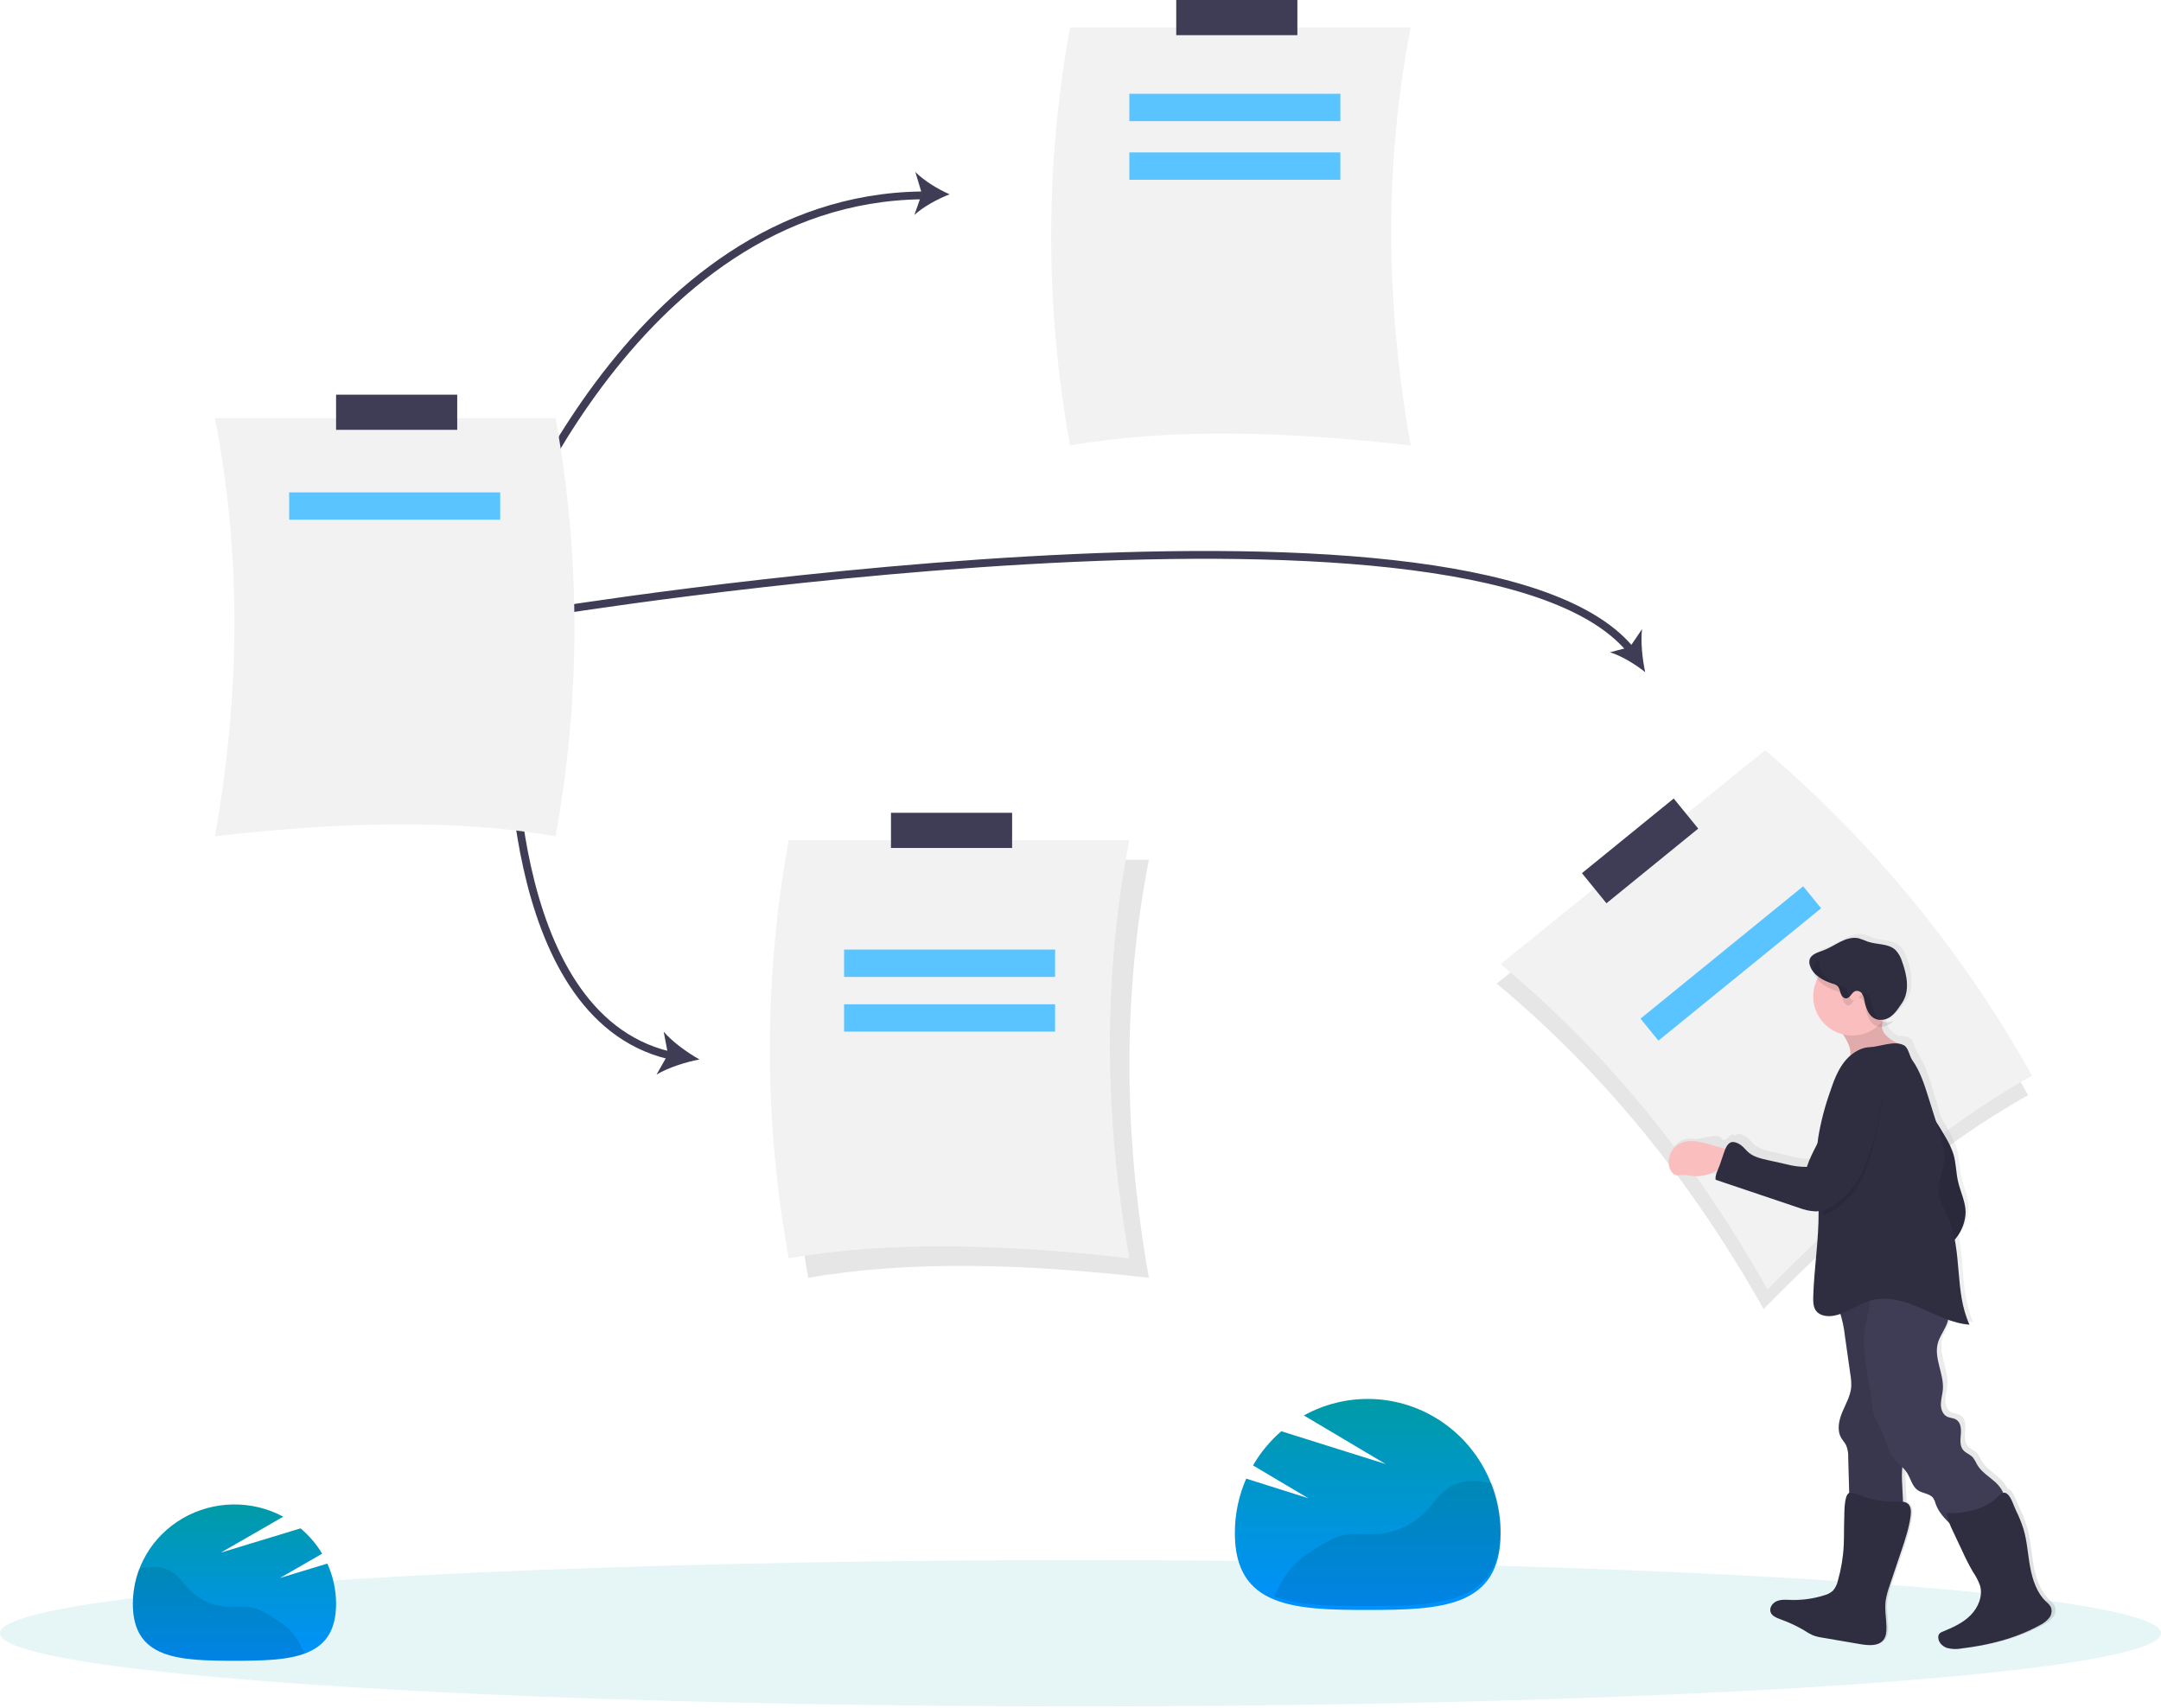 <?xml version="1.0" encoding="UTF-8"?>
<svg width="553px" height="437px" viewBox="0 0 553 437" version="1.1" xmlns="http://www.w3.org/2000/svg" xmlns:xlink="http://www.w3.org/1999/xlink">
    <!-- Generator: Sketch 53.1 (72631) - https://sketchapp.com -->
    <title>undraw_timeline_9u4u</title>
    <desc>Created with Sketch.</desc>
    <defs>
        <linearGradient x1="50.822%" y1="100.433%" x2="48.663%" y2="0.069%" id="linearGradient-1">
            <stop stop-color="#808080" stop-opacity="0.25" offset="0%"></stop>
            <stop stop-color="#808080" stop-opacity="0.12" offset="54%"></stop>
            <stop stop-color="#808080" stop-opacity="0.1" offset="100%"></stop>
        </linearGradient>
        <linearGradient x1="50%" y1="0%" x2="50%" y2="99.799%" id="linearGradient-2">
            <stop stop-color="#009BA3" offset="0%"></stop>
            <stop stop-color="#0091FF" offset="100%"></stop>
        </linearGradient>
        <linearGradient x1="50%" y1="0%" x2="50%" y2="99.799%" id="linearGradient-3">
            <stop stop-color="#009BA3" offset="0%"></stop>
            <stop stop-color="#0091FF" offset="100%"></stop>
        </linearGradient>
    </defs>
    <g id="Page-1" stroke="none" stroke-width="1" fill="none" fill-rule="evenodd">
        <g id="Desktop-HD" transform="translate(-805, -99)">
            <g id="undraw_timeline_9u4u" transform="translate(805, 99)">
                <path d="M273.829,114 C299.353,109.563 329.015,110.334 361,114 C354.511,77.546 354.214,41.84 361,7 L273.829,7 C267.39,42.382 267.39,78.618 273.829,114 L273.829,114 Z" id="Path" fill="#F2F2F2" fill-rule="nonzero"></path>
                <rect id="Rectangle" fill="#3F3D56" fill-rule="nonzero" transform="translate(316.5, 4.5) rotate(-180) translate(-316.5, -4.5) " x="301" y="0" width="31" height="9"></rect>
                <path d="M206.829,327 C232.353,322.563 262.015,323.334 294,327 C287.511,290.546 287.214,254.84 294,220 L206.829,220 C200.39,255.382 200.39,291.618 206.829,327 L206.829,327 Z" id="Path" fill="#000000" fill-rule="nonzero" opacity="0.1"></path>
                <path d="M201.829,322 C227.353,317.563 257.015,318.334 289,322 C282.511,285.546 282.214,249.84 289,215 L201.829,215 C195.39,250.382 195.39,286.618 201.829,322 L201.829,322 Z" id="Path" fill="#F2F2F2" fill-rule="nonzero"></path>
                <rect id="Rectangle" fill="#3F3D56" fill-rule="nonzero" transform="translate(243.5, 212.5) rotate(-180) translate(-243.5, -212.5) " x="228" y="208" width="31" height="9"></rect>
                <path d="M127,146 C127,146 160.769,50.841 236,50" id="Path" stroke="#3F3D56" stroke-width="2"></path>
                <path d="M243,49.726 C240.021,50.882 236.319,52.854 234,55 L235.903,49.546 L234.229,44 C236.454,46.261 240.073,48.442 243,49.726 Z" id="Path" fill="#3F3D56" fill-rule="nonzero"></path>
                <path d="M131.045,182 C131.045,182 128.059,259.456 171,270" id="Path" stroke="#3F3D56" stroke-width="2"></path>
                <path d="M179,271.12 C175.445,271.8 170.946,273.213 168,275 L170.946,269.825 L169.834,264 C172.045,266.614 175.851,269.362 179,271.12 Z" id="Path" fill="#3F3D56" fill-rule="nonzero"></path>
                <path d="M139,156.805 C139,156.805 376.28,118.021 417,166" id="Path" stroke="#3F3D56" stroke-width="2"></path>
                <path d="M421,172 C418.461,169.988 414.891,167.796 412,166.928 L417.088,165.581 L420.197,161 C419.819,164.246 420.285,168.675 421,172 Z" id="Path" fill="#3F3D56" fill-rule="nonzero"></path>
                <g id="Group" opacity="0.1" transform="translate(0, 399)" fill="#009BA3" fill-rule="nonzero">
                    <ellipse id="Oval" cx="276.5" cy="18.96" rx="276.5" ry="18.716"></ellipse>
                </g>
                <path d="M519,280.281 C496.353,292.861 473.801,312.071 451.3,335 C433.066,302.558 410.514,274.581 383,251.719 L450.7,197 C478.284,220.498 501.414,248.702 519,280.281 Z" id="Path" fill="#000000" fill-rule="nonzero" opacity="0.1"></path>
                <path d="M520,275.281 C497.353,287.861 474.801,307.071 452.3,330 C434.066,297.558 411.514,269.581 384,246.719 L451.7,192 C479.284,215.498 502.414,243.702 520,275.281 Z" id="Path" fill="#F2F2F2" fill-rule="nonzero"></path>
                <polygon id="Rectangle" fill="#3F3D56" fill-rule="nonzero" transform="translate(419.697, 217.749) rotate(-39.15) translate(-419.697, -217.749) " points="404.558 212.779 434.834 212.787 434.837 222.72 404.56 222.711"></polygon>
                <polygon id="Rectangle" fill="#59C4FF" fill-rule="nonzero" transform="translate(442.912, 246.561) rotate(-39.15) translate(-442.912, -246.561) " points="416.078 242.92 469.744 242.935 469.746 250.202 416.08 250.186"></polygon>
                <path d="M525.763,410.891 C525.438,410.375 525.029,409.917 524.554,409.537 C522.118,407.23 520.986,403.833 520.384,400.513 C519.782,397.194 519.609,393.796 518.645,390.538 C518.119,388.871 517.463,387.248 516.682,385.685 C516.125,384.493 515.422,382.142 514.402,381.308 C514.201,381.135 513.959,381.015 513.7,380.961 C513.219,379.933 512.532,379.016 511.682,378.268 C510.088,376.818 508.142,375.665 507.077,373.79 C506.785,373.138 506.424,372.518 506.001,371.943 C505.282,371.148 504.145,370.823 503.482,369.984 C502.618,368.898 502.813,367.347 502.924,365.959 C503.036,364.571 502.924,362.919 501.731,362.197 C501.018,361.755 500.098,361.794 499.357,361.408 C498.242,360.848 497.801,359.432 497.824,358.172 C497.846,356.913 498.236,355.687 498.336,354.433 C498.649,350.425 496.017,346.44 497.032,342.555 C497.417,341.083 498.297,339.801 498.95,338.435 C499.175,337.978 499.362,337.502 499.507,337.013 C501.246,337.707 503.074,338.148 504.937,338.323 C501.865,331.41 502.646,323.366 501.213,315.933 L501.397,315.675 C502.845,313.761 503.666,311.444 503.749,309.042 C503.749,306.243 502.462,303.685 501.882,300.981 C501.386,298.675 501.408,296.274 500.767,294.006 C500.322,292.601 499.732,291.247 499.005,289.965 C498.31,288.674 497.58,287.401 496.815,286.147 C496.101,283.774 495.386,281.401 494.668,279.027 C493.665,275.669 492.634,272.31 490.682,269.433 C489.969,268.375 489.752,266.242 488.653,265.598 C487.761,265.137 486.749,264.961 485.755,265.095 C484.205,264.221 482.845,262.962 482.649,261.238 C482.63,260.861 482.668,260.484 482.761,260.118 L482.951,260.118 C485.403,259.889 486.646,257.717 487.923,255.819 C489.986,252.735 489.2,248.57 487.923,245.066 C487.605,243.961 487.032,242.946 486.251,242.105 C484.461,240.426 481.629,240.801 479.321,239.989 C478.574,239.658 477.809,239.368 477.03,239.121 C475.497,238.758 473.892,239.261 472.487,239.972 C471.082,240.683 469.772,241.601 468.301,242.167 C466.829,242.732 465.012,243.169 464.649,244.685 C464.548,245.196 464.59,245.726 464.772,246.214 C465.112,247.185 465.707,248.045 466.494,248.705 C465.226,251.331 465.167,254.383 466.333,257.057 C467.499,259.731 469.772,261.758 472.554,262.604 C472.978,263.281 473.373,263.975 473.736,264.692 C474.382,265.945 474.929,267.423 474.706,268.767 C474.303,269.195 473.93,269.651 473.591,270.132 C471.991,272.372 471.082,275.002 470.246,277.617 C469.122,280.963 468.223,284.382 467.554,287.849 C466.193,290.749 464.532,293.525 463.545,296.576 C461.779,296.58 460.02,296.345 458.316,295.876 L453.611,294.801 C451.973,294.432 450.267,294.023 448.985,292.943 C448.304,292.383 447.775,291.639 447.084,291.079 C446.392,290.519 445.004,289.875 444.246,290.334 C444.108,290.419 443.979,290.518 443.862,290.631 C443.17,289.226 441.476,292.809 440.673,291.482 C439.525,289.573 435.494,291.784 433.32,291.426 C431.992,291.212 430.634,291.528 429.535,292.305 C428.264,293.217 427.467,295.104 428.42,296.38 C428.657,296.667 428.916,296.935 429.195,297.18 C429.841,297.924 430.418,298.726 430.917,299.576 C432.634,302.056 436.587,299.867 439.586,300.438 C439.519,300.629 441.687,295.91 441.621,296.106 C441.225,297.264 440.383,298.675 440.595,299.884 L461.522,307.077 C462.864,307.625 464.289,307.939 465.736,308.006 C466.3,308.001 466.862,307.927 467.409,307.788 L467.409,308.863 L467.409,308.902 C467.464,316.285 466.294,323.624 466.076,331.001 C466.037,332.345 466.076,333.8 466.924,334.853 C467.871,336.006 469.555,336.23 471.021,335.972 C471.371,335.916 471.717,335.839 472.058,335.743 C472.554,337.598 472.911,339.488 473.128,341.396 L474.516,351.338 C474.694,352.361 474.767,353.4 474.734,354.439 C474.572,356.779 473.34,358.883 472.448,361.05 C471.556,363.216 471.026,365.802 472.197,367.828 C472.565,368.455 473.072,368.993 473.401,369.642 C473.819,370.645 474.01,371.73 473.959,372.816 C474.044,375.839 474.126,378.858 474.204,381.873 C473.96,381.838 473.712,381.889 473.502,382.019 C472.342,382.92 472.47,387.241 472.387,388.579 C472.297,390.818 472.387,393.102 472.264,395.363 C472.108,398.42 471.606,401.449 470.77,404.392 C470.569,405.347 470.13,406.235 469.493,406.973 C468.84,407.54 468.063,407.945 467.225,408.154 C464.447,409.026 461.543,409.421 458.634,409.324 C457.458,409.29 456.232,409.173 455.139,409.626 C454.046,410.08 453.166,411.306 453.561,412.425 C453.901,413.365 454.933,413.813 455.864,414.166 C457.988,414.909 460.041,415.846 461.996,416.965 C462.748,417.479 463.541,417.932 464.365,418.319 C465.156,418.605 465.974,418.807 466.807,418.924 L476.69,420.603 C478.714,420.956 481.15,421.163 482.438,419.484 C483.134,418.577 483.235,417.345 483.201,416.198 C483.146,413.959 482.7,411.675 482.99,409.441 C483.21,408.116 483.557,406.815 484.026,405.557 L486.981,396.897 C487.973,393.947 488.977,390.975 489.361,387.885 C489.501,386.765 489.49,385.495 488.637,384.789 C488.42,384.614 488.169,384.484 487.901,384.409 C487.867,381.711 487.516,379.013 487.667,376.315 C487.706,375.637 487.773,374.965 487.828,374.294 C488.346,374.786 488.808,375.334 489.205,375.928 C490.158,377.423 490.51,379.404 491.965,380.406 C493.202,381.252 495.036,381.212 495.906,382.444 C496.184,382.916 496.394,383.424 496.53,383.955 C497.035,385.277 497.792,386.486 498.76,387.515 C499.093,388.744 499.555,389.933 500.137,391.064 L502.59,396.27 C503.424,398.14 504.355,399.966 505.377,401.739 C506.155,402.857 506.783,404.073 507.245,405.355 C508.031,408.126 506.748,411.16 504.719,413.192 C502.69,415.224 500.014,416.399 497.378,417.491 C497.099,417.583 496.844,417.736 496.631,417.939 C496.402,418.211 496.281,418.557 496.291,418.913 C496.291,420.206 497.35,421.309 498.565,421.712 C499.808,422.041 501.109,422.089 502.372,421.851 C509.497,420.984 516.599,419.232 522.898,415.761 C523.838,415.31 524.672,414.663 525.345,413.864 C526.03,413.031 526.192,411.882 525.763,410.891 L525.763,410.891 Z" id="Path" fill="url(#linearGradient-1)" fill-rule="nonzero"></path>
                <path d="M494.492,285.629 C495.744,287.464 496.917,289.348 498.013,291.28 C498.777,292.555 499.398,293.903 499.867,295.303 C500.547,297.55 500.53,299.949 501.04,302.247 C501.627,304.944 503,307.517 503,310.275 C502.91,312.67 502.045,314.979 500.524,316.882 C499.006,318.769 497.27,320.486 495.349,322 C490.919,311.009 488.443,299.386 488.026,287.612 C487.967,285.977 487.956,284.297 488.578,282.775 C488.959,281.825 490.79,279.207 491.969,280.235 C492.397,280.612 492.509,282.303 492.773,282.87 C493.27,283.831 493.845,284.753 494.492,285.629 Z" id="Path" fill="#2F2E41" fill-rule="nonzero"></path>
                <path d="M494.492,285.629 C495.744,287.464 496.917,289.348 498.013,291.28 C498.777,292.555 499.398,293.903 499.867,295.303 C500.547,297.55 500.53,299.949 501.04,302.247 C501.627,304.944 503,307.517 503,310.275 C502.91,312.67 502.045,314.979 500.524,316.882 C499.006,318.769 497.27,320.486 495.349,322 C490.919,311.009 488.443,299.386 488.026,287.612 C487.967,285.977 487.956,284.297 488.578,282.775 C488.959,281.825 490.79,279.207 491.969,280.235 C492.397,280.612 492.509,282.303 492.773,282.87 C493.27,283.831 493.845,284.753 494.492,285.629 Z" id="Path" fill="#000000" fill-rule="nonzero" opacity="0.1"></path>
                <path d="M434.643,292.168 C432.59,291.792 430.312,291.974 428.716,293.465 C427.752,294.38 427.142,295.676 427.014,297.082 C426.878,298.714 427.723,300.639 429.183,300.769 C429.534,300.773 429.885,300.748 430.233,300.692 C431.155,300.686 432.076,300.77 432.984,300.945 C436.613,301.326 440.182,299.715 442.556,296.624 C443.811,294.892 442.157,294.105 440.676,293.753 C438.65,293.272 436.67,292.544 434.643,292.168 Z" id="Path" fill="#FBBEBE" fill-rule="nonzero"></path>
                <path d="M472.138,342.036 L473.524,351.81 C473.701,352.817 473.772,353.84 473.736,354.861 C473.574,357.163 472.339,359.232 471.45,361.362 C470.562,363.492 470.02,366.038 471.199,368.018 C471.562,368.634 472.071,369.161 472.401,369.799 C472.819,370.788 473.01,371.856 472.96,372.928 L473.34,386.795 C477.654,387.089 481.984,387.067 486.296,386.728 C486.465,386.734 486.631,386.681 486.765,386.579 C486.878,386.437 486.936,386.26 486.927,386.079 C487.117,382.834 486.547,379.584 486.732,376.339 C486.799,375.152 486.966,373.965 486.989,372.778 C487.056,367.946 484.652,363.215 485.379,358.433 C485.608,357.228 485.906,356.037 486.273,354.867 C488.57,346.574 488.084,337.804 487.576,329.217 C487.585,329.077 487.546,328.938 487.464,328.823 C487.38,328.743 487.276,328.688 487.162,328.663 C482.198,327.189 476.823,328.205 472.753,331.386 C472.143,331.874 470.606,332.34 470.204,332.923 C469.645,333.738 470.377,334.542 470.701,335.408 C471.419,337.56 471.901,339.782 472.138,342.036 L472.138,342.036 Z" id="Path" fill="#3F3D56" fill-rule="nonzero"></path>
                <path d="M472.138,342.036 L473.524,351.81 C473.701,352.817 473.772,353.84 473.736,354.861 C473.574,357.163 472.339,359.232 471.45,361.362 C470.562,363.492 470.02,366.038 471.199,368.018 C471.562,368.634 472.071,369.161 472.401,369.799 C472.819,370.788 473.01,371.856 472.96,372.928 L473.34,386.795 C477.654,387.089 481.984,387.067 486.296,386.728 C486.465,386.734 486.631,386.681 486.765,386.579 C486.878,386.437 486.936,386.26 486.927,386.079 C487.117,382.834 486.547,379.584 486.732,376.339 C486.799,375.152 486.966,373.965 486.989,372.778 C487.056,367.946 484.652,363.215 485.379,358.433 C485.608,357.228 485.906,356.037 486.273,354.867 C488.57,346.574 488.084,337.804 487.576,329.217 C487.585,329.077 487.546,328.938 487.464,328.823 C487.38,328.743 487.276,328.688 487.162,328.663 C482.198,327.189 476.823,328.205 472.753,331.386 C472.143,331.874 470.606,332.34 470.204,332.923 C469.645,333.738 470.377,334.542 470.701,335.408 C471.419,337.56 471.901,339.782 472.138,342.036 L472.138,342.036 Z" id="Path" fill="#000000" fill-rule="nonzero" opacity="0.1"></path>
                <path d="M497.805,339.672 C497.15,341.034 496.272,342.307 495.88,343.77 C494.862,347.632 497.497,351.618 497.184,355.575 C497.083,356.82 496.697,358.042 496.669,359.292 C496.641,360.542 497.1,361.927 498.208,362.504 C498.952,362.891 499.886,362.851 500.585,363.289 C501.766,364.006 501.9,365.654 501.783,367.028 C501.665,368.401 501.469,369.948 502.342,371.03 C503.008,371.865 504.149,372.185 504.865,372.975 C505.291,373.545 505.653,374.159 505.945,374.808 C507.013,376.675 508.966,377.824 510.566,379.259 C512.166,380.694 513.52,382.886 512.803,384.915 C512.278,386.412 510.801,387.326 509.38,388.032 C506.787,389.314 504.05,390.282 501.229,390.913 C500.926,391.008 500.605,391.025 500.294,390.964 C499.979,390.849 499.699,390.656 499.478,390.403 C497.827,388.789 496.121,387.09 495.36,384.904 C495.224,384.376 495.013,383.87 494.734,383.402 C493.861,382.18 492.02,382.219 490.778,381.378 C489.324,380.386 488.971,378.413 488.02,376.927 C487.069,375.442 485.676,374.562 484.664,373.25 C482.952,371.075 482.532,368.171 481.307,365.688 C480.722,364.669 480.188,363.621 479.707,362.549 C479.288,361.232 479.031,359.869 478.941,358.49 C478.152,351.948 476.143,345.351 477.408,338.87 C477.687,337.441 478.118,336.068 478.297,334.599 C478.605,332.054 478.118,329.459 478.493,326.919 C478.51,326.276 478.822,325.676 479.338,325.294 C479.64,325.156 479.968,325.087 480.3,325.092 C483.617,324.917 486.941,324.992 490.247,325.316 C491.925,325.484 493.805,325.826 494.812,327.194 C495.668,328.371 495.623,329.952 495.897,331.381 C496.238,333.136 497.128,334.1 498.062,335.479 C498.996,336.858 498.515,338.248 497.805,339.672 Z" id="Path" fill="#3F3D56" fill-rule="nonzero"></path>
                <path d="M485.672,384.277 C486.554,384.277 487.53,384.22 488.211,384.79 C489.06,385.49 489.071,386.782 488.937,387.882 C488.546,390.974 487.547,393.948 486.548,396.91 L483.579,405.712 C483.11,406.971 482.762,408.273 482.541,409.599 C482.251,411.856 482.697,414.113 482.753,416.37 C482.753,417.499 482.681,418.751 481.983,419.654 C480.722,421.296 478.261,421.104 476.235,420.783 L466.351,419.09 C465.517,418.976 464.698,418.771 463.907,418.48 C463.08,418.1 462.286,417.649 461.535,417.132 C459.579,416.002 457.524,415.058 455.396,414.311 C454.469,413.955 453.431,413.51 453.097,412.567 C452.7,411.439 453.582,410.203 454.676,409.746 C455.77,409.289 456.992,409.408 458.175,409.447 C461.085,409.542 463.99,409.143 466.77,408.268 C467.606,408.06 468.382,407.656 469.035,407.089 C469.673,406.354 470.113,405.466 470.313,404.51 C471.155,401.569 471.657,398.54 471.809,395.482 C471.926,393.225 471.848,390.968 471.938,388.712 C471.993,387.369 471.865,383.069 473.026,382.15 C473.913,381.461 477.563,383.357 478.763,383.639 C481.031,384.141 483.352,384.356 485.672,384.277 Z" id="Path" fill="#2F2E41" fill-rule="nonzero"></path>
                <path d="M517.827,391.351 C518.769,394.506 518.916,397.832 519.526,401.07 C520.135,404.308 521.214,407.617 523.593,409.866 C524.058,410.236 524.457,410.682 524.775,411.185 C525.185,412.145 525.027,413.255 524.367,414.06 C523.707,414.839 522.893,415.468 521.976,415.907 C515.828,419.299 508.907,421.003 501.931,421.85 C500.699,422.088 499.43,422.043 498.217,421.718 C497.03,421.311 495.979,420.234 496.001,418.969 C495.99,418.624 496.106,418.287 496.327,418.024 C496.538,417.825 496.789,417.675 497.063,417.584 C499.633,416.523 502.241,415.385 504.229,413.395 C506.217,411.405 507.464,408.447 506.696,405.776 C506.247,404.524 505.633,403.339 504.872,402.252 C503.876,400.522 502.967,398.742 502.149,396.919 L499.753,391.845 C499.05,390.361 498.342,388.833 498.223,387.195 C501.233,387.334 504.239,386.847 507.055,385.765 C508.371,385.226 509.596,384.484 510.687,383.566 C511.613,382.786 512.457,381.329 513.704,382.351 C514.706,383.165 515.338,385.452 515.926,386.617 C516.685,388.141 517.321,389.724 517.827,391.351 Z" id="Path" fill="#2F2E41" fill-rule="nonzero"></path>
                <path d="M481.593,262.839 C481.844,264.91 483.971,266.284 486,267.101 L473.156,271 C473.985,269.496 473.316,267.663 472.493,266.133 C471.824,264.926 471.059,263.769 470.206,262.671 C470.08,262.498 469.938,262.287 470.029,262.098 C470.111,261.971 470.239,261.876 470.389,261.833 C473.03,260.719 475.751,259.567 478.638,259.161 C479.472,259.042 481.05,258.729 481.673,259.529 C482.296,260.329 481.473,261.882 481.593,262.839 Z" id="Path" fill="#FBBEBE" fill-rule="nonzero"></path>
                <path d="M481.593,262.839 C481.844,264.91 483.971,266.284 486,267.101 L473.156,271 C473.985,269.496 473.316,267.663 472.493,266.133 C471.824,264.926 471.059,263.769 470.206,262.671 C470.08,262.498 469.938,262.287 470.029,262.098 C470.111,261.971 470.239,261.876 470.389,261.833 C473.03,260.719 475.751,259.567 478.638,259.161 C479.472,259.042 481.05,258.729 481.673,259.529 C482.296,260.329 481.473,261.882 481.593,262.839 Z" id="Path" fill="#000000" fill-rule="nonzero" opacity="0.1"></path>
                <circle id="Oval" fill="#FBBEBE" fill-rule="nonzero" cx="474" cy="255" r="10"></circle>
                <path d="M464.866,335.617 C465.847,336.726 467.573,336.97 469.082,336.726 C472.609,336.171 475.494,333.659 478.947,332.749 C483.18,331.64 487.659,333.071 491.657,334.813 C495.655,336.554 499.63,338.667 504,339 C500.048,330.481 502.308,320.226 498.528,311.635 C497.605,309.533 496.314,307.508 496.108,305.234 C495.85,302.411 497.307,299.688 497.53,296.882 C497.737,294.38 496.957,291.89 496.211,289.511 C495.29,286.582 494.368,283.652 493.447,280.72 C492.414,277.442 491.353,274.114 489.351,271.291 C488.611,270.254 488.388,268.158 487.264,267.526 C484.809,266.156 481.086,267.886 478.425,267.98 C475.764,268.075 473.338,269.905 471.783,271.968 C470.137,274.187 469.202,276.76 468.342,279.333 C466.971,283.165 465.949,287.105 465.285,291.108 C465.199,291.707 465.124,292.306 465.067,292.911 C464.493,298.607 465.331,304.336 465.377,310.054 L465.377,310.093 C465.434,317.353 464.23,324.569 464.006,331.823 C463.983,333.176 463.983,334.602 464.866,335.617 Z" id="Path" fill="#2F2E41" fill-rule="nonzero"></path>
                <path d="M466.493,311 C468.416,310.509 470.155,309.25 471.649,307.878 C472.94,306.712 474.089,305.395 475.072,303.954 C476.307,301.983 477.298,299.865 478.02,297.648 C480.085,291.769 481.396,285.646 481.922,279.429 C482.067,277.735 482.112,275.923 481.114,274.579 C479.962,273.078 477.941,272.58 476.237,273.377 C474.921,274.031 474.068,275.347 473.277,276.6 C471.71,279.101 470.133,281.625 469.124,284.403 C468.678,285.634 468.349,286.904 467.914,288.14 C467.471,289.359 466.961,290.552 466.387,291.714 C466.304,292.324 466.231,292.934 466.175,293.549 C465.657,299.347 466.449,305.174 466.493,311 Z" id="Path" fill="#000000" fill-rule="nonzero" opacity="0.1"></path>
                <path d="M481.097,273.568 C482.112,274.904 482.066,276.729 481.924,278.39 C481.389,284.573 480.055,290.663 477.956,296.511 C477.224,298.715 476.217,300.819 474.957,302.775 C473.958,304.209 472.79,305.519 471.475,306.677 C469.548,308.423 467.201,309.972 464.587,310 C463.116,309.929 461.668,309.616 460.301,309.074 L439.034,301.916 C438.819,300.715 439.675,299.317 440.077,298.161 L441.211,294.827 C441.535,293.906 441.909,292.918 442.753,292.418 C443.598,291.919 444.936,292.604 445.639,293.154 C446.342,293.704 446.875,294.445 447.567,295.012 C448.877,296.09 450.606,296.488 452.273,296.859 L457.052,297.925 C458.786,298.391 460.574,298.625 462.37,298.621 C463.702,294.596 466.237,291.043 467.671,287.052 C468.113,285.822 468.448,284.559 468.907,283.341 C469.928,280.574 471.538,278.065 473.131,275.583 C473.93,274.332 474.798,273.024 476.142,272.378 C477.871,271.581 479.928,272.075 481.097,273.568 L481.097,273.568 Z" id="Path" fill="#2F2E41" fill-rule="nonzero"></path>
                <path d="M477.132,256.196 C477.055,255.546 476.85,254.918 476.53,254.346 C476.185,253.761 475.498,253.462 474.828,253.606 C473.83,253.914 473.495,255.444 472.451,255.495 C471.747,255.529 471.242,254.822 471.021,254.155 C470.8,253.488 470.681,252.742 470.153,252.272 C469.786,252 469.364,251.809 468.916,251.711 C466.493,250.954 463.991,249.553 463.186,247.17 C462.996,246.687 462.95,246.159 463.055,245.651 C463.424,244.143 465.325,243.695 466.771,243.145 C468.218,242.596 469.608,241.671 471.027,240.97 C472.445,240.269 474.091,239.759 475.651,240.118 C476.443,240.366 477.221,240.654 477.983,240.981 C480.332,241.783 483.208,241.407 485.03,243.083 C485.825,243.918 486.408,244.926 486.732,246.027 C488.003,249.508 488.808,253.645 486.704,256.711 C485.404,258.601 484.145,260.759 481.648,260.983 C478.743,261.235 477.591,258.617 477.132,256.196 Z" id="Path" fill="#2F2E41" fill-rule="nonzero"></path>
                <g id="Group" opacity="0.1" transform="translate(464, 245)" fill="#000000" fill-rule="nonzero">
                    <path d="M9.192,9.748 C8.982,9.084 8.868,8.331 8.373,7.858 C8.025,7.585 7.624,7.394 7.199,7.296 C4.895,6.536 2.525,5.13 1.755,2.739 C1.58,2.253 1.539,1.725 1.637,1.215 C1.692,0.975 1.789,0.749 1.922,0.546 C1.045,0.945 0.28,1.474 0.065,2.408 C-0.035,2.918 0.008,3.447 0.188,3.932 C0.953,6.322 3.328,7.729 5.627,8.488 C6.052,8.586 6.452,8.778 6.801,9.051 C7.302,9.523 7.409,10.277 7.625,10.941 C7.84,11.604 8.314,12.319 8.982,12.285 C9.649,12.251 9.972,11.616 10.398,11.076 C9.811,11.002 9.385,10.361 9.192,9.748 Z" id="Path"></path>
                    <path d="M19.272,16.588 C16.504,16.852 15.411,14.226 14.964,11.796 C14.905,11.147 14.722,10.518 14.425,9.945 C14.098,9.358 13.447,9.056 12.81,9.197 C12.298,9.366 11.97,9.894 11.62,10.322 C12.12,10.371 12.57,10.66 12.837,11.104 C13.141,11.678 13.334,12.308 13.408,12.96 C13.844,15.39 14.937,18.023 17.715,17.753 C18.814,17.63 19.828,17.082 20.558,16.217 C20.152,16.415 19.717,16.54 19.272,16.588 L19.272,16.588 Z" id="Path"></path>
                </g>
                <path d="M142.171,214 C116.652,209.563 86.985,210.34 55,214 C61.489,177.551 61.791,141.846 55,107 L142.171,107 C148.61,142.382 148.61,178.618 142.171,214 L142.171,214 Z" id="Path" fill="#F2F2F2" fill-rule="nonzero"></path>
                <rect id="Rectangle" fill="#3F3D56" fill-rule="nonzero" x="86" y="101" width="31" height="9"></rect>
                <rect id="Rectangle" fill="#59C4FF" fill-rule="nonzero" x="216" y="243" width="54" height="7"></rect>
                <rect id="Rectangle" fill="#59C4FF" fill-rule="nonzero" x="216" y="257" width="54" height="7"></rect>
                <rect id="Rectangle" fill="#59C4FF" fill-rule="nonzero" x="289" y="24" width="54" height="7"></rect>
                <rect id="Rectangle" fill="#59C4FF" fill-rule="nonzero" x="289" y="39" width="54" height="7"></rect>
                <rect id="Rectangle" fill="#59C4FF" fill-rule="nonzero" x="74" y="126" width="54" height="7"></rect>
                <path d="M71.621,403.826 L82.439,397.602 C80.976,395.156 79.106,392.966 76.906,391.123 L56.496,397.336 L72.491,388.13 C64.435,383.81 54.649,383.972 46.746,388.555 C38.844,393.138 33.999,401.463 34,410.454 C34,424.513 45.638,425 60,425 C74.362,425 86,424.513 86,410.454 C86.005,406.898 85.244,403.38 83.767,400.13 L71.621,403.826 Z" id="Path" fill="url(#linearGradient-2)" fill-rule="nonzero"></path>
                <path d="M74.425,417.393 C73.272,416.248 71.985,415.245 70.589,414.405 C68.621,413.11 66.59,411.793 64.271,411.35 C62.234,410.969 60.135,411.294 58.048,411.176 C54.448,410.956 51.058,409.418 48.538,406.86 C47.062,405.341 45.897,403.497 44.12,402.325 C42.203,401.075 39.77,400.806 37.496,401.12 C36.836,401.213 36.182,401.346 35.539,401.518 C34.517,404.322 33.997,407.281 34,410.263 C34,424.507 45.648,425 60.022,425 C66.997,425 73.327,424.882 78,423.133 L77.236,421.715 C76.49,420.161 75.545,418.709 74.425,417.393 Z" id="Path" fill="#000000" fill-rule="nonzero" opacity="0.1"></path>
                <path d="M334.795,383.407 L320.643,375.013 C322.561,371.711 325.01,368.755 327.889,366.265 L354.582,374.653 L333.663,362.226 C344.198,356.393 356.997,356.611 367.332,362.8 C377.666,368.988 384.003,380.229 384,392.369 C384,411.347 368.778,412 350,412 C331.222,412 316,411.347 316,392.369 C315.985,387.556 316.975,382.794 318.904,378.393 L334.795,383.407 Z" id="Path" fill="url(#linearGradient-3)" fill-rule="nonzero"></path>
                <path d="M330.734,400.86 C332.259,399.337 333.958,397.999 335.795,396.875 C338.387,395.156 341.069,393.392 344.123,392.806 C346.805,392.293 349.571,392.727 352.298,392.569 C357.047,392.282 361.517,390.23 364.837,386.815 C366.783,384.791 368.318,382.305 370.663,380.767 C373.187,379.076 376.392,378.749 379.389,379.16 C380.26,379.289 381.124,379.466 381.976,379.69 C383.32,383.432 384.005,387.38 384,391.357 C384,410.346 368.644,411 349.7,411 C340.507,411 332.163,410.848 326,408.52 L327.029,406.592 C328.018,404.533 329.263,402.607 330.734,400.86 Z" id="Path" fill="#000000" fill-rule="nonzero" opacity="0.1"></path>
            </g>
        </g>
    </g>
</svg>